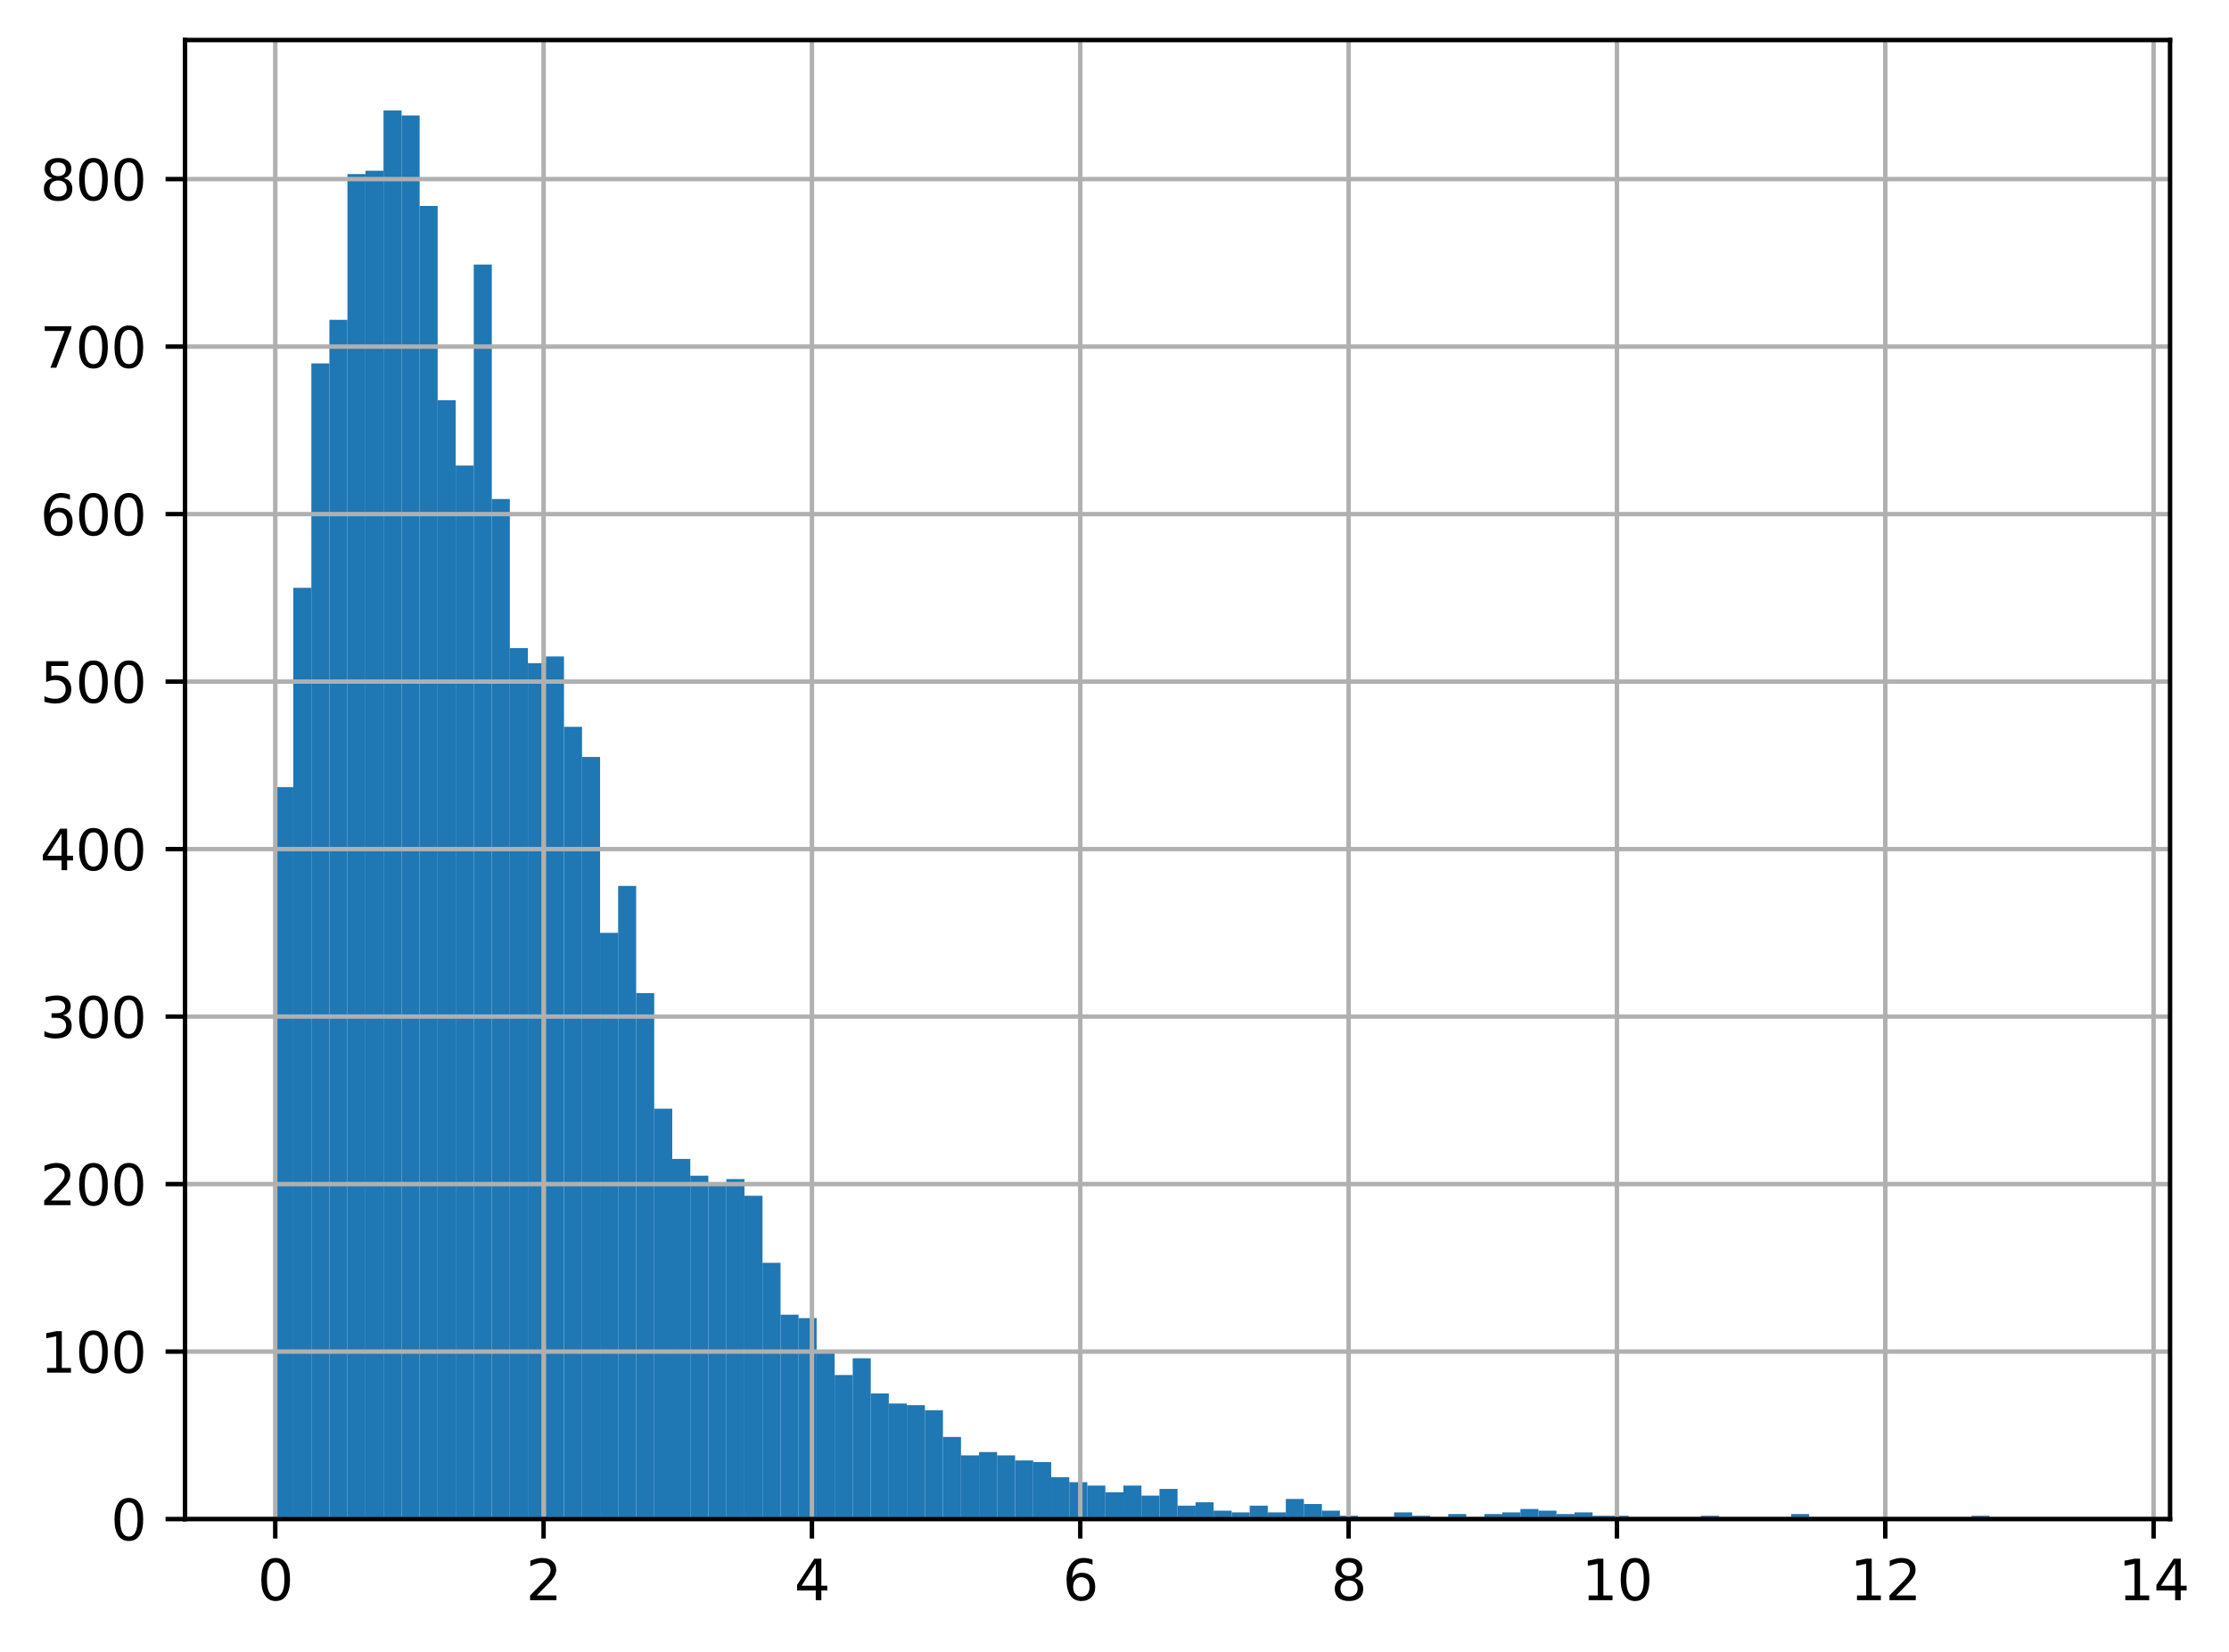 <?xml version="1.0" encoding="utf-8" standalone="no"?>
<!DOCTYPE svg PUBLIC "-//W3C//DTD SVG 1.1//EN"
  "http://www.w3.org/Graphics/SVG/1.1/DTD/svg11.dtd">
<svg xmlns:xlink="http://www.w3.org/1999/xlink" width="401.013pt" height="297.19pt" viewBox="0 0 401.013 297.19" xmlns="http://www.w3.org/2000/svg" version="1.1">
 <defs>
  <style type="text/css">*{stroke-linejoin: round; stroke-linecap: butt}</style>
 </defs>
 <g id="figure_1">
  <g id="patch_1">
   <path d="M 0 297.19
L 401.013 297.19
L 401.013 0
L 0 0
z
" style="fill: #ffffff"/>
  </g>
  <g id="axes_1">
   <g id="patch_2">
    <path d="M 33.288 273.312
L 390.408 273.312
L 390.408 7.2
L 33.288 7.2
z
" style="fill: #ffffff"/>
   </g>
   <g id="patch_3">
    <path d="M 49.52 273.312
L 52.767 273.312
L 52.767 141.62
L 49.52 141.62
z
" clip-path="url(#p33f9190b79)" style="fill: #1f77b4"/>
   </g>
   <g id="patch_4">
    <path d="M 52.767 273.312
L 56.013 273.312
L 56.013 105.758
L 52.767 105.758
z
" clip-path="url(#p33f9190b79)" style="fill: #1f77b4"/>
   </g>
   <g id="patch_5">
    <path d="M 56.013 273.312
L 59.26 273.312
L 59.26 65.377
L 56.013 65.377
z
" clip-path="url(#p33f9190b79)" style="fill: #1f77b4"/>
   </g>
   <g id="patch_6">
    <path d="M 59.26 273.312
L 62.506 273.312
L 62.506 57.541
L 59.26 57.541
z
" clip-path="url(#p33f9190b79)" style="fill: #1f77b4"/>
   </g>
   <g id="patch_7">
    <path d="M 62.506 273.312
L 65.753 273.312
L 65.753 31.324
L 62.506 31.324
z
" clip-path="url(#p33f9190b79)" style="fill: #1f77b4"/>
   </g>
   <g id="patch_8">
    <path d="M 65.753 273.312
L 68.999 273.312
L 68.999 30.721
L 65.753 30.721
z
" clip-path="url(#p33f9190b79)" style="fill: #1f77b4"/>
   </g>
   <g id="patch_9">
    <path d="M 68.999 273.312
L 72.246 273.312
L 72.246 19.872
L 68.999 19.872
z
" clip-path="url(#p33f9190b79)" style="fill: #1f77b4"/>
   </g>
   <g id="patch_10">
    <path d="M 72.246 273.312
L 75.493 273.312
L 75.493 20.776
L 72.246 20.776
z
" clip-path="url(#p33f9190b79)" style="fill: #1f77b4"/>
   </g>
   <g id="patch_11">
    <path d="M 75.493 273.312
L 78.739 273.312
L 78.739 37.049
L 75.493 37.049
z
" clip-path="url(#p33f9190b79)" style="fill: #1f77b4"/>
   </g>
   <g id="patch_12">
    <path d="M 78.739 273.312
L 81.986 273.312
L 81.986 72.007
L 78.739 72.007
z
" clip-path="url(#p33f9190b79)" style="fill: #1f77b4"/>
   </g>
   <g id="patch_13">
    <path d="M 81.986 273.312
L 85.232 273.312
L 85.232 83.759
L 81.986 83.759
z
" clip-path="url(#p33f9190b79)" style="fill: #1f77b4"/>
   </g>
   <g id="patch_14">
    <path d="M 85.232 273.312
L 88.479 273.312
L 88.479 47.597
L 85.232 47.597
z
" clip-path="url(#p33f9190b79)" style="fill: #1f77b4"/>
   </g>
   <g id="patch_15">
    <path d="M 88.479 273.312
L 91.725 273.312
L 91.725 89.786
L 88.479 89.786
z
" clip-path="url(#p33f9190b79)" style="fill: #1f77b4"/>
   </g>
   <g id="patch_16">
    <path d="M 91.725 273.312
L 94.972 273.312
L 94.972 116.607
L 91.725 116.607
z
" clip-path="url(#p33f9190b79)" style="fill: #1f77b4"/>
   </g>
   <g id="patch_17">
    <path d="M 94.972 273.312
L 98.218 273.312
L 98.218 119.319
L 94.972 119.319
z
" clip-path="url(#p33f9190b79)" style="fill: #1f77b4"/>
   </g>
   <g id="patch_18">
    <path d="M 98.218 273.312
L 101.465 273.312
L 101.465 118.114
L 98.218 118.114
z
" clip-path="url(#p33f9190b79)" style="fill: #1f77b4"/>
   </g>
   <g id="patch_19">
    <path d="M 101.465 273.312
L 104.712 273.312
L 104.712 130.771
L 101.465 130.771
z
" clip-path="url(#p33f9190b79)" style="fill: #1f77b4"/>
   </g>
   <g id="patch_20">
    <path d="M 104.712 273.312
L 107.958 273.312
L 107.958 136.195
L 104.712 136.195
z
" clip-path="url(#p33f9190b79)" style="fill: #1f77b4"/>
   </g>
   <g id="patch_21">
    <path d="M 107.958 273.312
L 111.205 273.312
L 111.205 167.838
L 107.958 167.838
z
" clip-path="url(#p33f9190b79)" style="fill: #1f77b4"/>
   </g>
   <g id="patch_22">
    <path d="M 111.205 273.312
L 114.451 273.312
L 114.451 159.4
L 111.205 159.4
z
" clip-path="url(#p33f9190b79)" style="fill: #1f77b4"/>
   </g>
   <g id="patch_23">
    <path d="M 114.451 273.312
L 117.698 273.312
L 117.698 178.686
L 114.451 178.686
z
" clip-path="url(#p33f9190b79)" style="fill: #1f77b4"/>
   </g>
   <g id="patch_24">
    <path d="M 117.698 273.312
L 120.944 273.312
L 120.944 199.48
L 117.698 199.48
z
" clip-path="url(#p33f9190b79)" style="fill: #1f77b4"/>
   </g>
   <g id="patch_25">
    <path d="M 120.944 273.312
L 124.191 273.312
L 124.191 208.521
L 120.944 208.521
z
" clip-path="url(#p33f9190b79)" style="fill: #1f77b4"/>
   </g>
   <g id="patch_26">
    <path d="M 124.191 273.312
L 127.437 273.312
L 127.437 211.534
L 124.191 211.534
z
" clip-path="url(#p33f9190b79)" style="fill: #1f77b4"/>
   </g>
   <g id="patch_27">
    <path d="M 127.437 273.312
L 130.684 273.312
L 130.684 212.74
L 127.437 212.74
z
" clip-path="url(#p33f9190b79)" style="fill: #1f77b4"/>
   </g>
   <g id="patch_28">
    <path d="M 130.684 273.312
L 133.93 273.312
L 133.93 212.137
L 130.684 212.137
z
" clip-path="url(#p33f9190b79)" style="fill: #1f77b4"/>
   </g>
   <g id="patch_29">
    <path d="M 133.93 273.312
L 137.177 273.312
L 137.177 215.15
L 133.93 215.15
z
" clip-path="url(#p33f9190b79)" style="fill: #1f77b4"/>
   </g>
   <g id="patch_30">
    <path d="M 137.177 273.312
L 140.423 273.312
L 140.423 227.205
L 137.177 227.205
z
" clip-path="url(#p33f9190b79)" style="fill: #1f77b4"/>
   </g>
   <g id="patch_31">
    <path d="M 140.423 273.312
L 143.67 273.312
L 143.67 236.547
L 140.423 236.547
z
" clip-path="url(#p33f9190b79)" style="fill: #1f77b4"/>
   </g>
   <g id="patch_32">
    <path d="M 143.67 273.312
L 146.917 273.312
L 146.917 237.149
L 143.67 237.149
z
" clip-path="url(#p33f9190b79)" style="fill: #1f77b4"/>
   </g>
   <g id="patch_33">
    <path d="M 146.917 273.312
L 150.163 273.312
L 150.163 243.478
L 146.917 243.478
z
" clip-path="url(#p33f9190b79)" style="fill: #1f77b4"/>
   </g>
   <g id="patch_34">
    <path d="M 150.163 273.312
L 153.41 273.312
L 153.41 247.395
L 150.163 247.395
z
" clip-path="url(#p33f9190b79)" style="fill: #1f77b4"/>
   </g>
   <g id="patch_35">
    <path d="M 153.41 273.312
L 156.656 273.312
L 156.656 244.382
L 153.41 244.382
z
" clip-path="url(#p33f9190b79)" style="fill: #1f77b4"/>
   </g>
   <g id="patch_36">
    <path d="M 156.656 273.312
L 159.903 273.312
L 159.903 250.71
L 156.656 250.71
z
" clip-path="url(#p33f9190b79)" style="fill: #1f77b4"/>
   </g>
   <g id="patch_37">
    <path d="M 159.903 273.312
L 163.149 273.312
L 163.149 252.518
L 159.903 252.518
z
" clip-path="url(#p33f9190b79)" style="fill: #1f77b4"/>
   </g>
   <g id="patch_38">
    <path d="M 163.149 273.312
L 166.396 273.312
L 166.396 252.82
L 163.149 252.82
z
" clip-path="url(#p33f9190b79)" style="fill: #1f77b4"/>
   </g>
   <g id="patch_39">
    <path d="M 166.396 273.312
L 169.642 273.312
L 169.642 253.724
L 166.396 253.724
z
" clip-path="url(#p33f9190b79)" style="fill: #1f77b4"/>
   </g>
   <g id="patch_40">
    <path d="M 169.642 273.312
L 172.889 273.312
L 172.889 258.546
L 169.642 258.546
z
" clip-path="url(#p33f9190b79)" style="fill: #1f77b4"/>
   </g>
   <g id="patch_41">
    <path d="M 172.889 273.312
L 176.136 273.312
L 176.136 261.86
L 172.889 261.86
z
" clip-path="url(#p33f9190b79)" style="fill: #1f77b4"/>
   </g>
   <g id="patch_42">
    <path d="M 176.136 273.312
L 179.382 273.312
L 179.382 261.258
L 176.136 261.258
z
" clip-path="url(#p33f9190b79)" style="fill: #1f77b4"/>
   </g>
   <g id="patch_43">
    <path d="M 179.382 273.312
L 182.629 273.312
L 182.629 261.86
L 179.382 261.86
z
" clip-path="url(#p33f9190b79)" style="fill: #1f77b4"/>
   </g>
   <g id="patch_44">
    <path d="M 182.629 273.312
L 185.875 273.312
L 185.875 262.765
L 182.629 262.765
z
" clip-path="url(#p33f9190b79)" style="fill: #1f77b4"/>
   </g>
   <g id="patch_45">
    <path d="M 185.875 273.312
L 189.122 273.312
L 189.122 263.066
L 185.875 263.066
z
" clip-path="url(#p33f9190b79)" style="fill: #1f77b4"/>
   </g>
   <g id="patch_46">
    <path d="M 189.122 273.312
L 192.368 273.312
L 192.368 265.778
L 189.122 265.778
z
" clip-path="url(#p33f9190b79)" style="fill: #1f77b4"/>
   </g>
   <g id="patch_47">
    <path d="M 192.368 273.312
L 195.615 273.312
L 195.615 266.682
L 192.368 266.682
z
" clip-path="url(#p33f9190b79)" style="fill: #1f77b4"/>
   </g>
   <g id="patch_48">
    <path d="M 195.615 273.312
L 198.861 273.312
L 198.861 267.285
L 195.615 267.285
z
" clip-path="url(#p33f9190b79)" style="fill: #1f77b4"/>
   </g>
   <g id="patch_49">
    <path d="M 198.861 273.312
L 202.108 273.312
L 202.108 268.49
L 198.861 268.49
z
" clip-path="url(#p33f9190b79)" style="fill: #1f77b4"/>
   </g>
   <g id="patch_50">
    <path d="M 202.108 273.312
L 205.354 273.312
L 205.354 267.285
L 202.108 267.285
z
" clip-path="url(#p33f9190b79)" style="fill: #1f77b4"/>
   </g>
   <g id="patch_51">
    <path d="M 205.354 273.312
L 208.601 273.312
L 208.601 269.093
L 205.354 269.093
z
" clip-path="url(#p33f9190b79)" style="fill: #1f77b4"/>
   </g>
   <g id="patch_52">
    <path d="M 208.601 273.312
L 211.847 273.312
L 211.847 267.888
L 208.601 267.888
z
" clip-path="url(#p33f9190b79)" style="fill: #1f77b4"/>
   </g>
   <g id="patch_53">
    <path d="M 211.847 273.312
L 215.094 273.312
L 215.094 270.901
L 211.847 270.901
z
" clip-path="url(#p33f9190b79)" style="fill: #1f77b4"/>
   </g>
   <g id="patch_54">
    <path d="M 215.094 273.312
L 218.341 273.312
L 218.341 270.298
L 215.094 270.298
z
" clip-path="url(#p33f9190b79)" style="fill: #1f77b4"/>
   </g>
   <g id="patch_55">
    <path d="M 218.341 273.312
L 221.587 273.312
L 221.587 271.805
L 218.341 271.805
z
" clip-path="url(#p33f9190b79)" style="fill: #1f77b4"/>
   </g>
   <g id="patch_56">
    <path d="M 221.587 273.312
L 224.834 273.312
L 224.834 272.107
L 221.587 272.107
z
" clip-path="url(#p33f9190b79)" style="fill: #1f77b4"/>
   </g>
   <g id="patch_57">
    <path d="M 224.834 273.312
L 228.08 273.312
L 228.08 270.901
L 224.834 270.901
z
" clip-path="url(#p33f9190b79)" style="fill: #1f77b4"/>
   </g>
   <g id="patch_58">
    <path d="M 228.08 273.312
L 231.327 273.312
L 231.327 272.107
L 228.08 272.107
z
" clip-path="url(#p33f9190b79)" style="fill: #1f77b4"/>
   </g>
   <g id="patch_59">
    <path d="M 231.327 273.312
L 234.573 273.312
L 234.573 269.696
L 231.327 269.696
z
" clip-path="url(#p33f9190b79)" style="fill: #1f77b4"/>
   </g>
   <g id="patch_60">
    <path d="M 234.573 273.312
L 237.82 273.312
L 237.82 270.6
L 234.573 270.6
z
" clip-path="url(#p33f9190b79)" style="fill: #1f77b4"/>
   </g>
   <g id="patch_61">
    <path d="M 237.82 273.312
L 241.066 273.312
L 241.066 271.805
L 237.82 271.805
z
" clip-path="url(#p33f9190b79)" style="fill: #1f77b4"/>
   </g>
   <g id="patch_62">
    <path d="M 241.066 273.312
L 244.313 273.312
L 244.313 272.709
L 241.066 272.709
z
" clip-path="url(#p33f9190b79)" style="fill: #1f77b4"/>
   </g>
   <g id="patch_63">
    <path d="M 244.313 273.312
L 247.56 273.312
L 247.56 273.312
L 244.313 273.312
z
" clip-path="url(#p33f9190b79)" style="fill: #1f77b4"/>
   </g>
   <g id="patch_64">
    <path d="M 247.56 273.312
L 250.806 273.312
L 250.806 273.011
L 247.56 273.011
z
" clip-path="url(#p33f9190b79)" style="fill: #1f77b4"/>
   </g>
   <g id="patch_65">
    <path d="M 250.806 273.312
L 254.053 273.312
L 254.053 272.107
L 250.806 272.107
z
" clip-path="url(#p33f9190b79)" style="fill: #1f77b4"/>
   </g>
   <g id="patch_66">
    <path d="M 254.053 273.312
L 257.299 273.312
L 257.299 272.709
L 254.053 272.709
z
" clip-path="url(#p33f9190b79)" style="fill: #1f77b4"/>
   </g>
   <g id="patch_67">
    <path d="M 257.299 273.312
L 260.546 273.312
L 260.546 273.312
L 257.299 273.312
z
" clip-path="url(#p33f9190b79)" style="fill: #1f77b4"/>
   </g>
   <g id="patch_68">
    <path d="M 260.546 273.312
L 263.792 273.312
L 263.792 272.408
L 260.546 272.408
z
" clip-path="url(#p33f9190b79)" style="fill: #1f77b4"/>
   </g>
   <g id="patch_69">
    <path d="M 263.792 273.312
L 267.039 273.312
L 267.039 273.011
L 263.792 273.011
z
" clip-path="url(#p33f9190b79)" style="fill: #1f77b4"/>
   </g>
   <g id="patch_70">
    <path d="M 267.039 273.312
L 270.285 273.312
L 270.285 272.408
L 267.039 272.408
z
" clip-path="url(#p33f9190b79)" style="fill: #1f77b4"/>
   </g>
   <g id="patch_71">
    <path d="M 270.285 273.312
L 273.532 273.312
L 273.532 272.107
L 270.285 272.107
z
" clip-path="url(#p33f9190b79)" style="fill: #1f77b4"/>
   </g>
   <g id="patch_72">
    <path d="M 273.532 273.312
L 276.778 273.312
L 276.778 271.504
L 273.532 271.504
z
" clip-path="url(#p33f9190b79)" style="fill: #1f77b4"/>
   </g>
   <g id="patch_73">
    <path d="M 276.778 273.312
L 280.025 273.312
L 280.025 271.805
L 276.778 271.805
z
" clip-path="url(#p33f9190b79)" style="fill: #1f77b4"/>
   </g>
   <g id="patch_74">
    <path d="M 280.025 273.312
L 283.272 273.312
L 283.272 272.408
L 280.025 272.408
z
" clip-path="url(#p33f9190b79)" style="fill: #1f77b4"/>
   </g>
   <g id="patch_75">
    <path d="M 283.272 273.312
L 286.518 273.312
L 286.518 272.107
L 283.272 272.107
z
" clip-path="url(#p33f9190b79)" style="fill: #1f77b4"/>
   </g>
   <g id="patch_76">
    <path d="M 286.518 273.312
L 289.765 273.312
L 289.765 272.709
L 286.518 272.709
z
" clip-path="url(#p33f9190b79)" style="fill: #1f77b4"/>
   </g>
   <g id="patch_77">
    <path d="M 289.765 273.312
L 293.011 273.312
L 293.011 272.709
L 289.765 272.709
z
" clip-path="url(#p33f9190b79)" style="fill: #1f77b4"/>
   </g>
   <g id="patch_78">
    <path d="M 293.011 273.312
L 296.258 273.312
L 296.258 273.011
L 293.011 273.011
z
" clip-path="url(#p33f9190b79)" style="fill: #1f77b4"/>
   </g>
   <g id="patch_79">
    <path d="M 296.258 273.312
L 299.504 273.312
L 299.504 273.312
L 296.258 273.312
z
" clip-path="url(#p33f9190b79)" style="fill: #1f77b4"/>
   </g>
   <g id="patch_80">
    <path d="M 299.504 273.312
L 302.751 273.312
L 302.751 273.312
L 299.504 273.312
z
" clip-path="url(#p33f9190b79)" style="fill: #1f77b4"/>
   </g>
   <g id="patch_81">
    <path d="M 302.751 273.312
L 305.997 273.312
L 305.997 273.312
L 302.751 273.312
z
" clip-path="url(#p33f9190b79)" style="fill: #1f77b4"/>
   </g>
   <g id="patch_82">
    <path d="M 305.997 273.312
L 309.244 273.312
L 309.244 272.709
L 305.997 272.709
z
" clip-path="url(#p33f9190b79)" style="fill: #1f77b4"/>
   </g>
   <g id="patch_83">
    <path d="M 309.244 273.312
L 312.49 273.312
L 312.49 273.312
L 309.244 273.312
z
" clip-path="url(#p33f9190b79)" style="fill: #1f77b4"/>
   </g>
   <g id="patch_84">
    <path d="M 312.49 273.312
L 315.737 273.312
L 315.737 273.312
L 312.49 273.312
z
" clip-path="url(#p33f9190b79)" style="fill: #1f77b4"/>
   </g>
   <g id="patch_85">
    <path d="M 315.737 273.312
L 318.983 273.312
L 318.983 273.312
L 315.737 273.312
z
" clip-path="url(#p33f9190b79)" style="fill: #1f77b4"/>
   </g>
   <g id="patch_86">
    <path d="M 318.983 273.312
L 322.23 273.312
L 322.23 273.312
L 318.983 273.312
z
" clip-path="url(#p33f9190b79)" style="fill: #1f77b4"/>
   </g>
   <g id="patch_87">
    <path d="M 322.23 273.312
L 325.477 273.312
L 325.477 272.408
L 322.23 272.408
z
" clip-path="url(#p33f9190b79)" style="fill: #1f77b4"/>
   </g>
   <g id="patch_88">
    <path d="M 325.477 273.312
L 328.723 273.312
L 328.723 273.312
L 325.477 273.312
z
" clip-path="url(#p33f9190b79)" style="fill: #1f77b4"/>
   </g>
   <g id="patch_89">
    <path d="M 328.723 273.312
L 331.97 273.312
L 331.97 273.011
L 328.723 273.011
z
" clip-path="url(#p33f9190b79)" style="fill: #1f77b4"/>
   </g>
   <g id="patch_90">
    <path d="M 331.97 273.312
L 335.216 273.312
L 335.216 273.312
L 331.97 273.312
z
" clip-path="url(#p33f9190b79)" style="fill: #1f77b4"/>
   </g>
   <g id="patch_91">
    <path d="M 335.216 273.312
L 338.463 273.312
L 338.463 273.312
L 335.216 273.312
z
" clip-path="url(#p33f9190b79)" style="fill: #1f77b4"/>
   </g>
   <g id="patch_92">
    <path d="M 338.463 273.312
L 341.709 273.312
L 341.709 273.011
L 338.463 273.011
z
" clip-path="url(#p33f9190b79)" style="fill: #1f77b4"/>
   </g>
   <g id="patch_93">
    <path d="M 341.709 273.312
L 344.956 273.312
L 344.956 273.312
L 341.709 273.312
z
" clip-path="url(#p33f9190b79)" style="fill: #1f77b4"/>
   </g>
   <g id="patch_94">
    <path d="M 344.956 273.312
L 348.202 273.312
L 348.202 273.312
L 344.956 273.312
z
" clip-path="url(#p33f9190b79)" style="fill: #1f77b4"/>
   </g>
   <g id="patch_95">
    <path d="M 348.202 273.312
L 351.449 273.312
L 351.449 273.312
L 348.202 273.312
z
" clip-path="url(#p33f9190b79)" style="fill: #1f77b4"/>
   </g>
   <g id="patch_96">
    <path d="M 351.449 273.312
L 354.695 273.312
L 354.695 273.312
L 351.449 273.312
z
" clip-path="url(#p33f9190b79)" style="fill: #1f77b4"/>
   </g>
   <g id="patch_97">
    <path d="M 354.695 273.312
L 357.942 273.312
L 357.942 272.709
L 354.695 272.709
z
" clip-path="url(#p33f9190b79)" style="fill: #1f77b4"/>
   </g>
   <g id="patch_98">
    <path d="M 357.942 273.312
L 361.189 273.312
L 361.189 273.011
L 357.942 273.011
z
" clip-path="url(#p33f9190b79)" style="fill: #1f77b4"/>
   </g>
   <g id="patch_99">
    <path d="M 361.189 273.312
L 364.435 273.312
L 364.435 273.312
L 361.189 273.312
z
" clip-path="url(#p33f9190b79)" style="fill: #1f77b4"/>
   </g>
   <g id="patch_100">
    <path d="M 364.435 273.312
L 367.682 273.312
L 367.682 273.312
L 364.435 273.312
z
" clip-path="url(#p33f9190b79)" style="fill: #1f77b4"/>
   </g>
   <g id="patch_101">
    <path d="M 367.682 273.312
L 370.928 273.312
L 370.928 273.312
L 367.682 273.312
z
" clip-path="url(#p33f9190b79)" style="fill: #1f77b4"/>
   </g>
   <g id="patch_102">
    <path d="M 370.928 273.312
L 374.175 273.312
L 374.175 273.011
L 370.928 273.011
z
" clip-path="url(#p33f9190b79)" style="fill: #1f77b4"/>
   </g>
   <g id="matplotlib.axis_1">
    <g id="xtick_1">
     <g id="line2d_1">
      <path d="M 49.52 273.312
L 49.52 7.2
" clip-path="url(#p33f9190b79)" style="fill: none; stroke: #b0b0b0; stroke-width: 0.8; stroke-linecap: square"/>
     </g>
     <g id="line2d_2">
      <defs>
       <path id="m42939e7a4f" d="M 0 0
L 0 3.5
" style="stroke: #000000; stroke-width: 0.8"/>
      </defs>
      <g>
       <use xlink:href="#m42939e7a4f" x="49.52" y="273.312" style="stroke: #000000; stroke-width: 0.8"/>
      </g>
     </g>
     <g id="text_1">
      <!-- 0 -->
      <g transform="translate(46.339 287.91) scale(0.1 -0.1)">
       <defs>
        <path id="DejaVuSans-30" d="M 2034 4250
Q 1547 4250 1301 3770
Q 1056 3291 1056 2328
Q 1056 1369 1301 889
Q 1547 409 2034 409
Q 2525 409 2770 889
Q 3016 1369 3016 2328
Q 3016 3291 2770 3770
Q 2525 4250 2034 4250
z
M 2034 4750
Q 2819 4750 3233 4129
Q 3647 3509 3647 2328
Q 3647 1150 3233 529
Q 2819 -91 2034 -91
Q 1250 -91 836 529
Q 422 1150 422 2328
Q 422 3509 836 4129
Q 1250 4750 2034 4750
z
" transform="scale(0.016)"/>
       </defs>
       <use xlink:href="#DejaVuSans-30"/>
      </g>
     </g>
    </g>
    <g id="xtick_2">
     <g id="line2d_3">
      <path d="M 97.796 273.312
L 97.796 7.2
" clip-path="url(#p33f9190b79)" style="fill: none; stroke: #b0b0b0; stroke-width: 0.8; stroke-linecap: square"/>
     </g>
     <g id="line2d_4">
      <g>
       <use xlink:href="#m42939e7a4f" x="97.796" y="273.312" style="stroke: #000000; stroke-width: 0.8"/>
      </g>
     </g>
     <g id="text_2">
      <!-- 2 -->
      <g transform="translate(94.615 287.91) scale(0.1 -0.1)">
       <defs>
        <path id="DejaVuSans-32" d="M 1228 531
L 3431 531
L 3431 0
L 469 0
L 469 531
Q 828 903 1448 1529
Q 2069 2156 2228 2338
Q 2531 2678 2651 2914
Q 2772 3150 2772 3378
Q 2772 3750 2511 3984
Q 2250 4219 1831 4219
Q 1534 4219 1204 4116
Q 875 4013 500 3803
L 500 4441
Q 881 4594 1212 4672
Q 1544 4750 1819 4750
Q 2544 4750 2975 4387
Q 3406 4025 3406 3419
Q 3406 3131 3298 2873
Q 3191 2616 2906 2266
Q 2828 2175 2409 1742
Q 1991 1309 1228 531
z
" transform="scale(0.016)"/>
       </defs>
       <use xlink:href="#DejaVuSans-32"/>
      </g>
     </g>
    </g>
    <g id="xtick_3">
     <g id="line2d_5">
      <path d="M 146.072 273.312
L 146.072 7.2
" clip-path="url(#p33f9190b79)" style="fill: none; stroke: #b0b0b0; stroke-width: 0.8; stroke-linecap: square"/>
     </g>
     <g id="line2d_6">
      <g>
       <use xlink:href="#m42939e7a4f" x="146.072" y="273.312" style="stroke: #000000; stroke-width: 0.8"/>
      </g>
     </g>
     <g id="text_3">
      <!-- 4 -->
      <g transform="translate(142.891 287.91) scale(0.1 -0.1)">
       <defs>
        <path id="DejaVuSans-34" d="M 2419 4116
L 825 1625
L 2419 1625
L 2419 4116
z
M 2253 4666
L 3047 4666
L 3047 1625
L 3713 1625
L 3713 1100
L 3047 1100
L 3047 0
L 2419 0
L 2419 1100
L 313 1100
L 313 1709
L 2253 4666
z
" transform="scale(0.016)"/>
       </defs>
       <use xlink:href="#DejaVuSans-34"/>
      </g>
     </g>
    </g>
    <g id="xtick_4">
     <g id="line2d_7">
      <path d="M 194.348 273.312
L 194.348 7.2
" clip-path="url(#p33f9190b79)" style="fill: none; stroke: #b0b0b0; stroke-width: 0.8; stroke-linecap: square"/>
     </g>
     <g id="line2d_8">
      <g>
       <use xlink:href="#m42939e7a4f" x="194.348" y="273.312" style="stroke: #000000; stroke-width: 0.8"/>
      </g>
     </g>
     <g id="text_4">
      <!-- 6 -->
      <g transform="translate(191.166 287.91) scale(0.1 -0.1)">
       <defs>
        <path id="DejaVuSans-36" d="M 2113 2584
Q 1688 2584 1439 2293
Q 1191 2003 1191 1497
Q 1191 994 1439 701
Q 1688 409 2113 409
Q 2538 409 2786 701
Q 3034 994 3034 1497
Q 3034 2003 2786 2293
Q 2538 2584 2113 2584
z
M 3366 4563
L 3366 3988
Q 3128 4100 2886 4159
Q 2644 4219 2406 4219
Q 1781 4219 1451 3797
Q 1122 3375 1075 2522
Q 1259 2794 1537 2939
Q 1816 3084 2150 3084
Q 2853 3084 3261 2657
Q 3669 2231 3669 1497
Q 3669 778 3244 343
Q 2819 -91 2113 -91
Q 1303 -91 875 529
Q 447 1150 447 2328
Q 447 3434 972 4092
Q 1497 4750 2381 4750
Q 2619 4750 2861 4703
Q 3103 4656 3366 4563
z
" transform="scale(0.016)"/>
       </defs>
       <use xlink:href="#DejaVuSans-36"/>
      </g>
     </g>
    </g>
    <g id="xtick_5">
     <g id="line2d_9">
      <path d="M 242.623 273.312
L 242.623 7.2
" clip-path="url(#p33f9190b79)" style="fill: none; stroke: #b0b0b0; stroke-width: 0.8; stroke-linecap: square"/>
     </g>
     <g id="line2d_10">
      <g>
       <use xlink:href="#m42939e7a4f" x="242.623" y="273.312" style="stroke: #000000; stroke-width: 0.8"/>
      </g>
     </g>
     <g id="text_5">
      <!-- 8 -->
      <g transform="translate(239.442 287.91) scale(0.1 -0.1)">
       <defs>
        <path id="DejaVuSans-38" d="M 2034 2216
Q 1584 2216 1326 1975
Q 1069 1734 1069 1313
Q 1069 891 1326 650
Q 1584 409 2034 409
Q 2484 409 2743 651
Q 3003 894 3003 1313
Q 3003 1734 2745 1975
Q 2488 2216 2034 2216
z
M 1403 2484
Q 997 2584 770 2862
Q 544 3141 544 3541
Q 544 4100 942 4425
Q 1341 4750 2034 4750
Q 2731 4750 3128 4425
Q 3525 4100 3525 3541
Q 3525 3141 3298 2862
Q 3072 2584 2669 2484
Q 3125 2378 3379 2068
Q 3634 1759 3634 1313
Q 3634 634 3220 271
Q 2806 -91 2034 -91
Q 1263 -91 848 271
Q 434 634 434 1313
Q 434 1759 690 2068
Q 947 2378 1403 2484
z
M 1172 3481
Q 1172 3119 1398 2916
Q 1625 2713 2034 2713
Q 2441 2713 2670 2916
Q 2900 3119 2900 3481
Q 2900 3844 2670 4047
Q 2441 4250 2034 4250
Q 1625 4250 1398 4047
Q 1172 3844 1172 3481
z
" transform="scale(0.016)"/>
       </defs>
       <use xlink:href="#DejaVuSans-38"/>
      </g>
     </g>
    </g>
    <g id="xtick_6">
     <g id="line2d_11">
      <path d="M 290.899 273.312
L 290.899 7.2
" clip-path="url(#p33f9190b79)" style="fill: none; stroke: #b0b0b0; stroke-width: 0.8; stroke-linecap: square"/>
     </g>
     <g id="line2d_12">
      <g>
       <use xlink:href="#m42939e7a4f" x="290.899" y="273.312" style="stroke: #000000; stroke-width: 0.8"/>
      </g>
     </g>
     <g id="text_6">
      <!-- 10 -->
      <g transform="translate(284.537 287.91) scale(0.1 -0.1)">
       <defs>
        <path id="DejaVuSans-31" d="M 794 531
L 1825 531
L 1825 4091
L 703 3866
L 703 4441
L 1819 4666
L 2450 4666
L 2450 531
L 3481 531
L 3481 0
L 794 0
L 794 531
z
" transform="scale(0.016)"/>
       </defs>
       <use xlink:href="#DejaVuSans-31"/>
       <use xlink:href="#DejaVuSans-30" x="63.623"/>
      </g>
     </g>
    </g>
    <g id="xtick_7">
     <g id="line2d_13">
      <path d="M 339.175 273.312
L 339.175 7.2
" clip-path="url(#p33f9190b79)" style="fill: none; stroke: #b0b0b0; stroke-width: 0.8; stroke-linecap: square"/>
     </g>
     <g id="line2d_14">
      <g>
       <use xlink:href="#m42939e7a4f" x="339.175" y="273.312" style="stroke: #000000; stroke-width: 0.8"/>
      </g>
     </g>
     <g id="text_7">
      <!-- 12 -->
      <g transform="translate(332.812 287.91) scale(0.1 -0.1)">
       <use xlink:href="#DejaVuSans-31"/>
       <use xlink:href="#DejaVuSans-32" x="63.623"/>
      </g>
     </g>
    </g>
    <g id="xtick_8">
     <g id="line2d_15">
      <path d="M 387.451 273.312
L 387.451 7.2
" clip-path="url(#p33f9190b79)" style="fill: none; stroke: #b0b0b0; stroke-width: 0.8; stroke-linecap: square"/>
     </g>
     <g id="line2d_16">
      <g>
       <use xlink:href="#m42939e7a4f" x="387.451" y="273.312" style="stroke: #000000; stroke-width: 0.8"/>
      </g>
     </g>
     <g id="text_8">
      <!-- 14 -->
      <g transform="translate(381.088 287.91) scale(0.1 -0.1)">
       <use xlink:href="#DejaVuSans-31"/>
       <use xlink:href="#DejaVuSans-34" x="63.623"/>
      </g>
     </g>
    </g>
   </g>
   <g id="matplotlib.axis_2">
    <g id="ytick_1">
     <g id="line2d_17">
      <path d="M 33.288 273.312
L 390.408 273.312
" clip-path="url(#p33f9190b79)" style="fill: none; stroke: #b0b0b0; stroke-width: 0.8; stroke-linecap: square"/>
     </g>
     <g id="line2d_18">
      <defs>
       <path id="mebf0631f7e" d="M 0 0
L -3.5 0
" style="stroke: #000000; stroke-width: 0.8"/>
      </defs>
      <g>
       <use xlink:href="#mebf0631f7e" x="33.288" y="273.312" style="stroke: #000000; stroke-width: 0.8"/>
      </g>
     </g>
     <g id="text_9">
      <!-- 0 -->
      <g transform="translate(19.925 277.111) scale(0.1 -0.1)">
       <use xlink:href="#DejaVuSans-30"/>
      </g>
     </g>
    </g>
    <g id="ytick_2">
     <g id="line2d_19">
      <path d="M 33.288 243.176
L 390.408 243.176
" clip-path="url(#p33f9190b79)" style="fill: none; stroke: #b0b0b0; stroke-width: 0.8; stroke-linecap: square"/>
     </g>
     <g id="line2d_20">
      <g>
       <use xlink:href="#mebf0631f7e" x="33.288" y="243.176" style="stroke: #000000; stroke-width: 0.8"/>
      </g>
     </g>
     <g id="text_10">
      <!-- 100 -->
      <g transform="translate(7.2 246.976) scale(0.1 -0.1)">
       <use xlink:href="#DejaVuSans-31"/>
       <use xlink:href="#DejaVuSans-30" x="63.623"/>
       <use xlink:href="#DejaVuSans-30" x="127.246"/>
      </g>
     </g>
    </g>
    <g id="ytick_3">
     <g id="line2d_21">
      <path d="M 33.288 213.041
L 390.408 213.041
" clip-path="url(#p33f9190b79)" style="fill: none; stroke: #b0b0b0; stroke-width: 0.8; stroke-linecap: square"/>
     </g>
     <g id="line2d_22">
      <g>
       <use xlink:href="#mebf0631f7e" x="33.288" y="213.041" style="stroke: #000000; stroke-width: 0.8"/>
      </g>
     </g>
     <g id="text_11">
      <!-- 200 -->
      <g transform="translate(7.2 216.84) scale(0.1 -0.1)">
       <use xlink:href="#DejaVuSans-32"/>
       <use xlink:href="#DejaVuSans-30" x="63.623"/>
       <use xlink:href="#DejaVuSans-30" x="127.246"/>
      </g>
     </g>
    </g>
    <g id="ytick_4">
     <g id="line2d_23">
      <path d="M 33.288 182.905
L 390.408 182.905
" clip-path="url(#p33f9190b79)" style="fill: none; stroke: #b0b0b0; stroke-width: 0.8; stroke-linecap: square"/>
     </g>
     <g id="line2d_24">
      <g>
       <use xlink:href="#mebf0631f7e" x="33.288" y="182.905" style="stroke: #000000; stroke-width: 0.8"/>
      </g>
     </g>
     <g id="text_12">
      <!-- 300 -->
      <g transform="translate(7.2 186.705) scale(0.1 -0.1)">
       <defs>
        <path id="DejaVuSans-33" d="M 2597 2516
Q 3050 2419 3304 2112
Q 3559 1806 3559 1356
Q 3559 666 3084 287
Q 2609 -91 1734 -91
Q 1441 -91 1130 -33
Q 819 25 488 141
L 488 750
Q 750 597 1062 519
Q 1375 441 1716 441
Q 2309 441 2620 675
Q 2931 909 2931 1356
Q 2931 1769 2642 2001
Q 2353 2234 1838 2234
L 1294 2234
L 1294 2753
L 1863 2753
Q 2328 2753 2575 2939
Q 2822 3125 2822 3475
Q 2822 3834 2567 4026
Q 2313 4219 1838 4219
Q 1578 4219 1281 4162
Q 984 4106 628 3988
L 628 4550
Q 988 4650 1302 4700
Q 1616 4750 1894 4750
Q 2613 4750 3031 4423
Q 3450 4097 3450 3541
Q 3450 3153 3228 2886
Q 3006 2619 2597 2516
z
" transform="scale(0.016)"/>
       </defs>
       <use xlink:href="#DejaVuSans-33"/>
       <use xlink:href="#DejaVuSans-30" x="63.623"/>
       <use xlink:href="#DejaVuSans-30" x="127.246"/>
      </g>
     </g>
    </g>
    <g id="ytick_5">
     <g id="line2d_25">
      <path d="M 33.288 152.77
L 390.408 152.77
" clip-path="url(#p33f9190b79)" style="fill: none; stroke: #b0b0b0; stroke-width: 0.8; stroke-linecap: square"/>
     </g>
     <g id="line2d_26">
      <g>
       <use xlink:href="#mebf0631f7e" x="33.288" y="152.77" style="stroke: #000000; stroke-width: 0.8"/>
      </g>
     </g>
     <g id="text_13">
      <!-- 400 -->
      <g transform="translate(7.2 156.569) scale(0.1 -0.1)">
       <use xlink:href="#DejaVuSans-34"/>
       <use xlink:href="#DejaVuSans-30" x="63.623"/>
       <use xlink:href="#DejaVuSans-30" x="127.246"/>
      </g>
     </g>
    </g>
    <g id="ytick_6">
     <g id="line2d_27">
      <path d="M 33.288 122.634
L 390.408 122.634
" clip-path="url(#p33f9190b79)" style="fill: none; stroke: #b0b0b0; stroke-width: 0.8; stroke-linecap: square"/>
     </g>
     <g id="line2d_28">
      <g>
       <use xlink:href="#mebf0631f7e" x="33.288" y="122.634" style="stroke: #000000; stroke-width: 0.8"/>
      </g>
     </g>
     <g id="text_14">
      <!-- 500 -->
      <g transform="translate(7.2 126.433) scale(0.1 -0.1)">
       <defs>
        <path id="DejaVuSans-35" d="M 691 4666
L 3169 4666
L 3169 4134
L 1269 4134
L 1269 2991
Q 1406 3038 1543 3061
Q 1681 3084 1819 3084
Q 2600 3084 3056 2656
Q 3513 2228 3513 1497
Q 3513 744 3044 326
Q 2575 -91 1722 -91
Q 1428 -91 1123 -41
Q 819 9 494 109
L 494 744
Q 775 591 1075 516
Q 1375 441 1709 441
Q 2250 441 2565 725
Q 2881 1009 2881 1497
Q 2881 1984 2565 2268
Q 2250 2553 1709 2553
Q 1456 2553 1204 2497
Q 953 2441 691 2322
L 691 4666
z
" transform="scale(0.016)"/>
       </defs>
       <use xlink:href="#DejaVuSans-35"/>
       <use xlink:href="#DejaVuSans-30" x="63.623"/>
       <use xlink:href="#DejaVuSans-30" x="127.246"/>
      </g>
     </g>
    </g>
    <g id="ytick_7">
     <g id="line2d_29">
      <path d="M 33.288 92.499
L 390.408 92.499
" clip-path="url(#p33f9190b79)" style="fill: none; stroke: #b0b0b0; stroke-width: 0.8; stroke-linecap: square"/>
     </g>
     <g id="line2d_30">
      <g>
       <use xlink:href="#mebf0631f7e" x="33.288" y="92.499" style="stroke: #000000; stroke-width: 0.8"/>
      </g>
     </g>
     <g id="text_15">
      <!-- 600 -->
      <g transform="translate(7.2 96.298) scale(0.1 -0.1)">
       <use xlink:href="#DejaVuSans-36"/>
       <use xlink:href="#DejaVuSans-30" x="63.623"/>
       <use xlink:href="#DejaVuSans-30" x="127.246"/>
      </g>
     </g>
    </g>
    <g id="ytick_8">
     <g id="line2d_31">
      <path d="M 33.288 62.363
L 390.408 62.363
" clip-path="url(#p33f9190b79)" style="fill: none; stroke: #b0b0b0; stroke-width: 0.8; stroke-linecap: square"/>
     </g>
     <g id="line2d_32">
      <g>
       <use xlink:href="#mebf0631f7e" x="33.288" y="62.363" style="stroke: #000000; stroke-width: 0.8"/>
      </g>
     </g>
     <g id="text_16">
      <!-- 700 -->
      <g transform="translate(7.2 66.162) scale(0.1 -0.1)">
       <defs>
        <path id="DejaVuSans-37" d="M 525 4666
L 3525 4666
L 3525 4397
L 1831 0
L 1172 0
L 2766 4134
L 525 4134
L 525 4666
z
" transform="scale(0.016)"/>
       </defs>
       <use xlink:href="#DejaVuSans-37"/>
       <use xlink:href="#DejaVuSans-30" x="63.623"/>
       <use xlink:href="#DejaVuSans-30" x="127.246"/>
      </g>
     </g>
    </g>
    <g id="ytick_9">
     <g id="line2d_33">
      <path d="M 33.288 32.228
L 390.408 32.228
" clip-path="url(#p33f9190b79)" style="fill: none; stroke: #b0b0b0; stroke-width: 0.8; stroke-linecap: square"/>
     </g>
     <g id="line2d_34">
      <g>
       <use xlink:href="#mebf0631f7e" x="33.288" y="32.228" style="stroke: #000000; stroke-width: 0.8"/>
      </g>
     </g>
     <g id="text_17">
      <!-- 800 -->
      <g transform="translate(7.2 36.027) scale(0.1 -0.1)">
       <use xlink:href="#DejaVuSans-38"/>
       <use xlink:href="#DejaVuSans-30" x="63.623"/>
       <use xlink:href="#DejaVuSans-30" x="127.246"/>
      </g>
     </g>
    </g>
   </g>
   <g id="patch_103">
    <path d="M 33.288 273.312
L 33.288 7.2
" style="fill: none; stroke: #000000; stroke-width: 0.8; stroke-linejoin: miter; stroke-linecap: square"/>
   </g>
   <g id="patch_104">
    <path d="M 390.408 273.312
L 390.408 7.2
" style="fill: none; stroke: #000000; stroke-width: 0.8; stroke-linejoin: miter; stroke-linecap: square"/>
   </g>
   <g id="patch_105">
    <path d="M 33.288 273.312
L 390.408 273.312
" style="fill: none; stroke: #000000; stroke-width: 0.8; stroke-linejoin: miter; stroke-linecap: square"/>
   </g>
   <g id="patch_106">
    <path d="M 33.288 7.2
L 390.408 7.2
" style="fill: none; stroke: #000000; stroke-width: 0.8; stroke-linejoin: miter; stroke-linecap: square"/>
   </g>
  </g>
 </g>
 <defs>
  <clipPath id="p33f9190b79">
   <rect x="33.288" y="7.2" width="357.12" height="266.112"/>
  </clipPath>
 </defs>
</svg>
